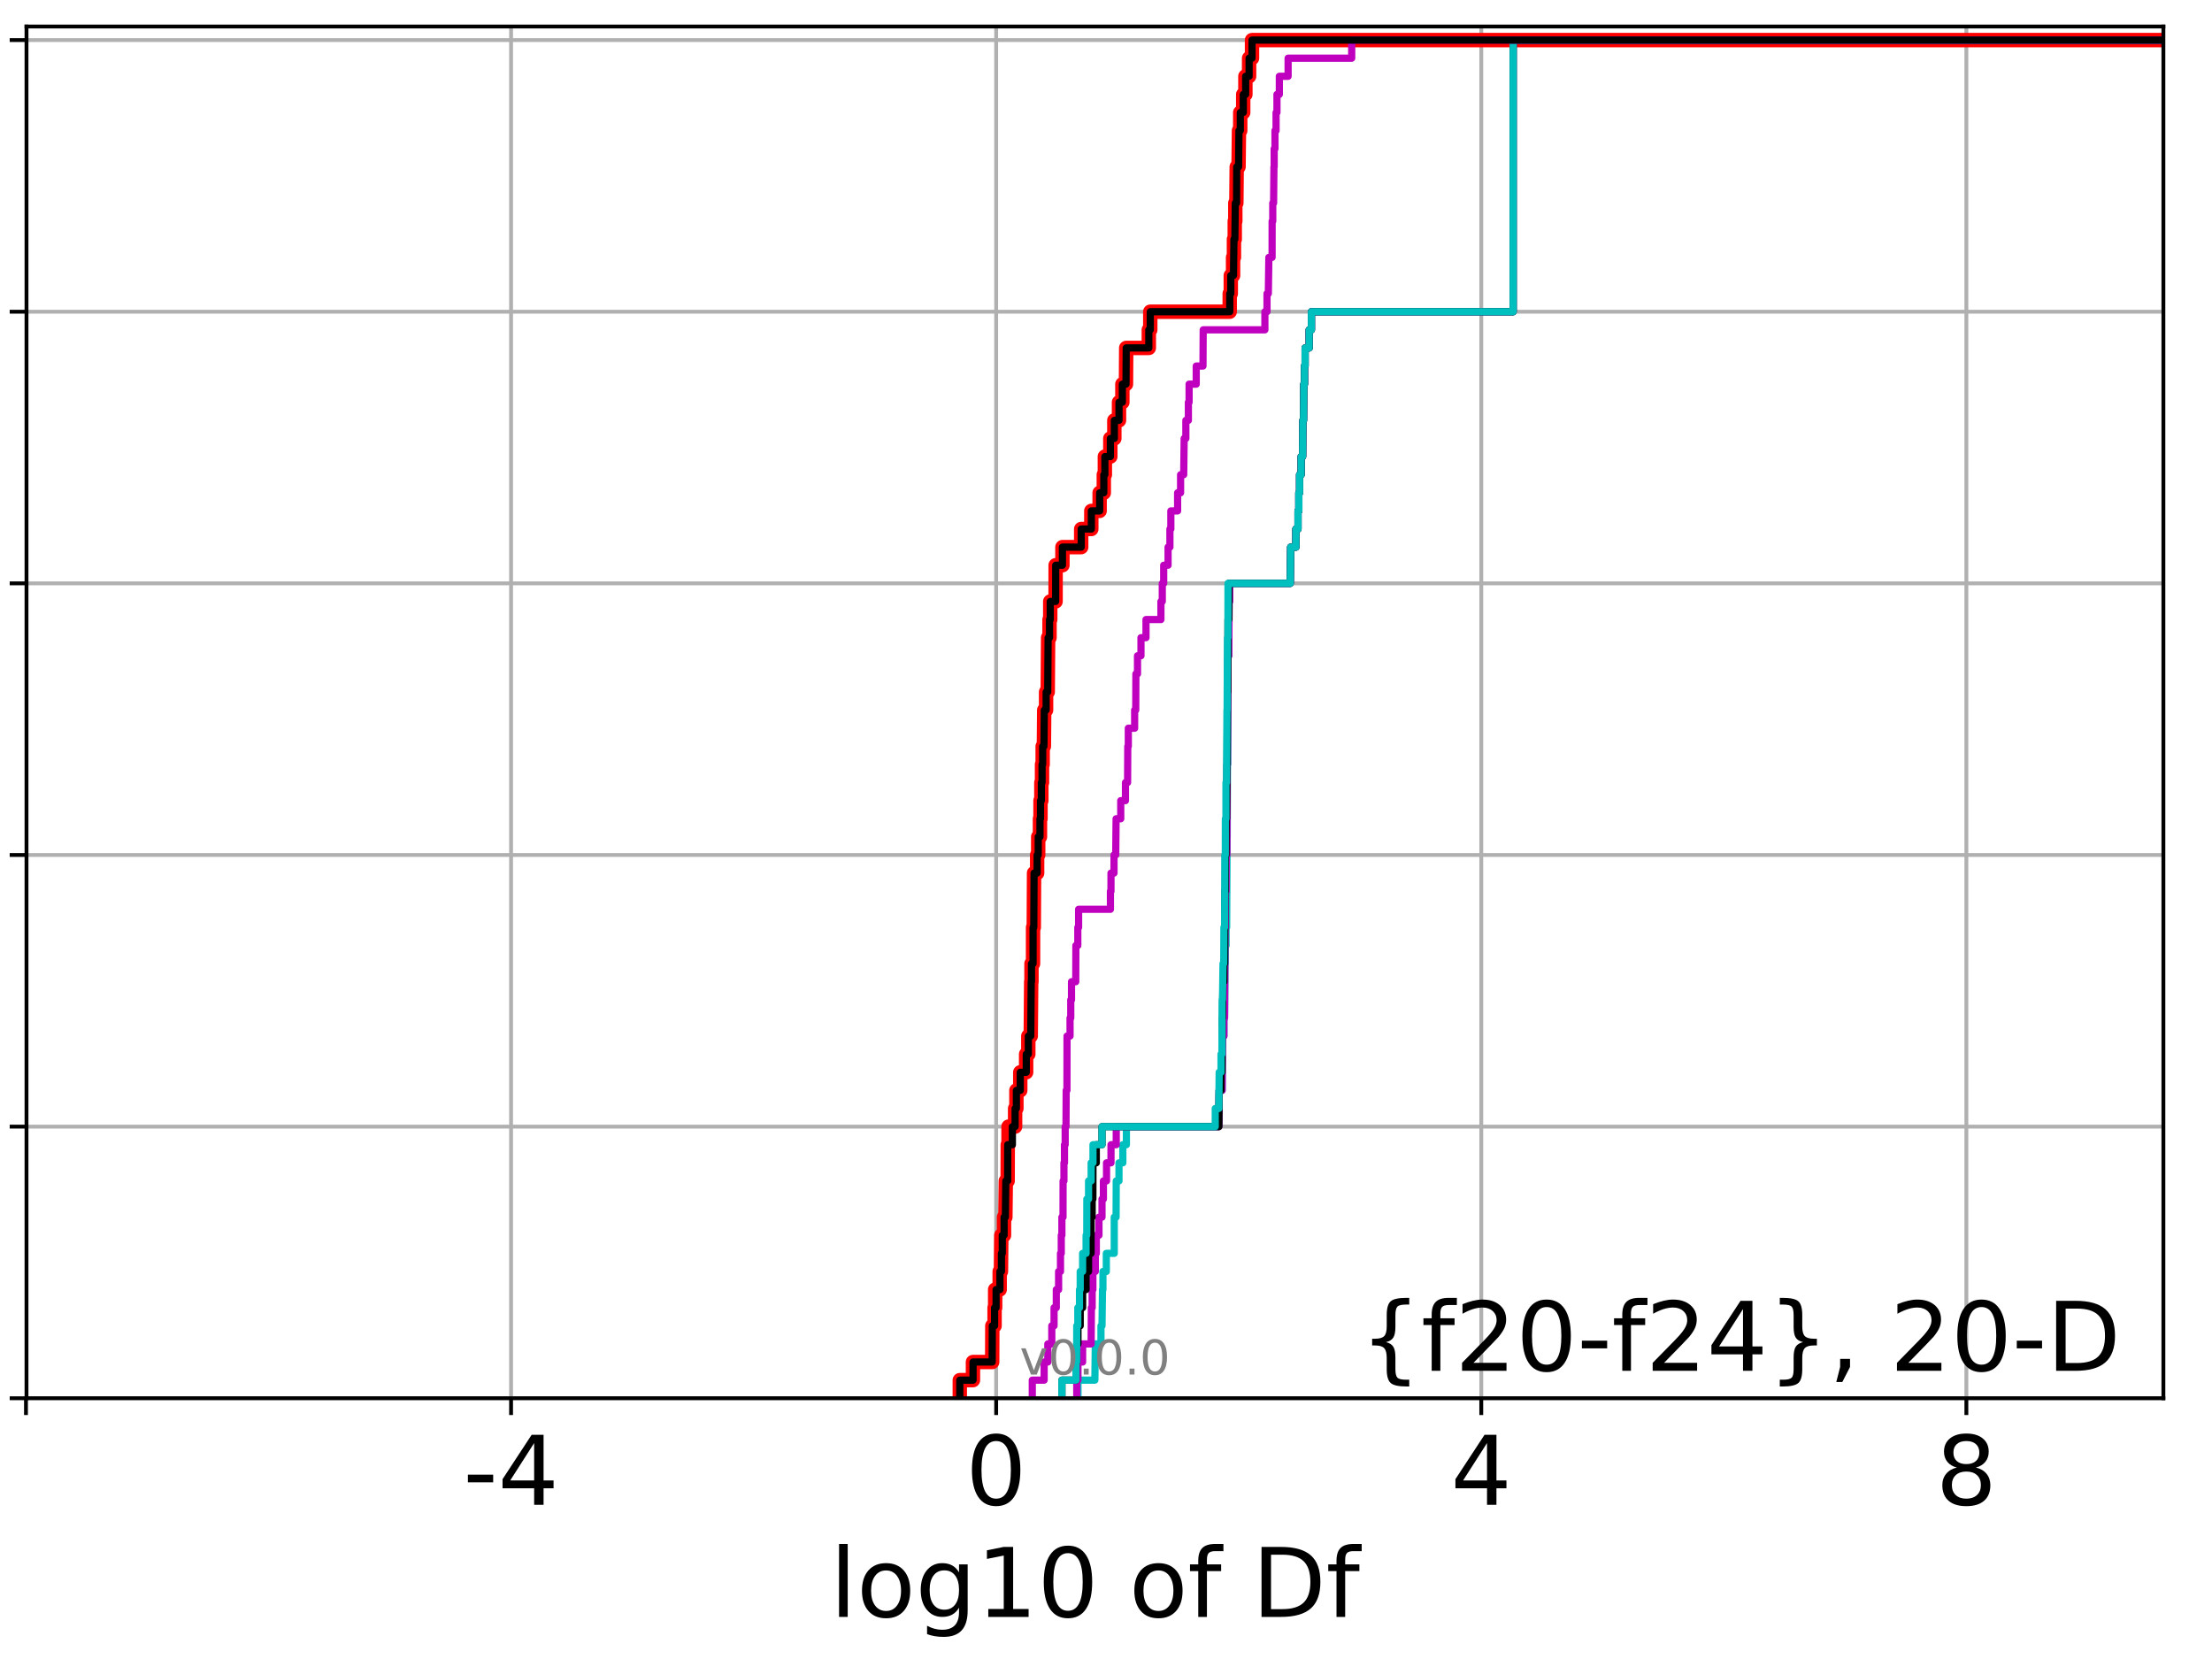 <?xml version="1.0" encoding="utf-8" standalone="no"?>
<!DOCTYPE svg PUBLIC "-//W3C//DTD SVG 1.1//EN"
  "http://www.w3.org/Graphics/SVG/1.1/DTD/svg11.dtd">
<!-- Created with matplotlib (http://matplotlib.org/) -->
<svg height="345.6pt" version="1.1" viewBox="0 0 460.8 345.6" width="460.8pt" xmlns="http://www.w3.org/2000/svg" xmlns:xlink="http://www.w3.org/1999/xlink">
 <defs>
  <style type="text/css">
*{stroke-linecap:butt;stroke-linejoin:round;}
  </style>
 </defs>
 <g id="figure_1">
  <g id="patch_1">
   <path d="M 0 345.6 
L 460.8 345.6 
L 460.8 0 
L 0 0 
z
" style="fill:#ffffff;"/>
  </g>
  <g id="axes_1">
   <g id="patch_2">
    <path d="M 5.52 291.28 
L 450.672 291.28 
L 450.672 5.52 
L 5.52 5.52 
z
" style="fill:#ffffff;"/>
   </g>
   <g id="matplotlib.axis_1">
    <g id="xtick_1">
     <g id="line2d_1">
      <path clip-path="url(#pfdc9e959a0)" d="M 5.411 291.28 
L 5.411 5.52 
" style="fill:none;stroke:#b0b0b0;stroke-linecap:square;stroke-width:0.8;"/>
     </g>
     <g id="line2d_2">
      <defs>
       <path d="M 0 0 
L 0 3.5 
" id="m302bbf1ad4" style="stroke:#000000;stroke-width:0.8;"/>
      </defs>
      <g>
       <use style="stroke:#000000;stroke-width:0.8;" x="5.411" xlink:href="#m302bbf1ad4" y="291.28"/>
      </g>
     </g>
    </g>
    <g id="xtick_2">
     <g id="line2d_3">
      <path clip-path="url(#pfdc9e959a0)" d="M 106.466 291.28 
L 106.466 5.52 
" style="fill:none;stroke:#b0b0b0;stroke-linecap:square;stroke-width:0.8;"/>
     </g>
     <g id="line2d_4">
      <g>
       <use style="stroke:#000000;stroke-width:0.8;" x="106.466" xlink:href="#m302bbf1ad4" y="291.28"/>
      </g>
     </g>
     <g id="text_1">
      <!-- -4 -->
      <defs>
       <path d="M 4.891 31.391 
L 31.203 31.391 
L 31.203 23.391 
L 4.891 23.391 
z
" id="DejaVuSans-2d"/>
       <path d="M 37.797 64.312 
L 12.891 25.391 
L 37.797 25.391 
z
M 35.203 72.906 
L 47.609 72.906 
L 47.609 25.391 
L 58.016 25.391 
L 58.016 17.188 
L 47.609 17.188 
L 47.609 0 
L 37.797 0 
L 37.797 17.188 
L 4.891 17.188 
L 4.891 26.703 
z
" id="DejaVuSans-34"/>
      </defs>
      <g transform="translate(96.496 313.477)scale(0.2 -0.2)">
       <use xlink:href="#DejaVuSans-2d"/>
       <use x="36.084" xlink:href="#DejaVuSans-34"/>
      </g>
     </g>
    </g>
    <g id="xtick_3">
     <g id="line2d_5">
      <path clip-path="url(#pfdc9e959a0)" d="M 207.521 291.28 
L 207.521 5.52 
" style="fill:none;stroke:#b0b0b0;stroke-linecap:square;stroke-width:0.8;"/>
     </g>
     <g id="line2d_6">
      <g>
       <use style="stroke:#000000;stroke-width:0.8;" x="207.521" xlink:href="#m302bbf1ad4" y="291.28"/>
      </g>
     </g>
     <g id="text_2">
      <!-- 0 -->
      <defs>
       <path d="M 31.781 66.406 
Q 24.172 66.406 20.328 58.906 
Q 16.5 51.422 16.5 36.375 
Q 16.5 21.391 20.328 13.891 
Q 24.172 6.391 31.781 6.391 
Q 39.453 6.391 43.281 13.891 
Q 47.125 21.391 47.125 36.375 
Q 47.125 51.422 43.281 58.906 
Q 39.453 66.406 31.781 66.406 
z
M 31.781 74.219 
Q 44.047 74.219 50.516 64.516 
Q 56.984 54.828 56.984 36.375 
Q 56.984 17.969 50.516 8.266 
Q 44.047 -1.422 31.781 -1.422 
Q 19.531 -1.422 13.062 8.266 
Q 6.594 17.969 6.594 36.375 
Q 6.594 54.828 13.062 64.516 
Q 19.531 74.219 31.781 74.219 
z
" id="DejaVuSans-30"/>
      </defs>
      <g transform="translate(201.158 313.477)scale(0.2 -0.2)">
       <use xlink:href="#DejaVuSans-30"/>
      </g>
     </g>
    </g>
    <g id="xtick_4">
     <g id="line2d_7">
      <path clip-path="url(#pfdc9e959a0)" d="M 308.576 291.28 
L 308.576 5.52 
" style="fill:none;stroke:#b0b0b0;stroke-linecap:square;stroke-width:0.8;"/>
     </g>
     <g id="line2d_8">
      <g>
       <use style="stroke:#000000;stroke-width:0.8;" x="308.576" xlink:href="#m302bbf1ad4" y="291.28"/>
      </g>
     </g>
     <g id="text_3">
      <!-- 4 -->
      <g transform="translate(302.214 313.477)scale(0.2 -0.2)">
       <use xlink:href="#DejaVuSans-34"/>
      </g>
     </g>
    </g>
    <g id="xtick_5">
     <g id="line2d_9">
      <path clip-path="url(#pfdc9e959a0)" d="M 409.631 291.28 
L 409.631 5.52 
" style="fill:none;stroke:#b0b0b0;stroke-linecap:square;stroke-width:0.8;"/>
     </g>
     <g id="line2d_10">
      <g>
       <use style="stroke:#000000;stroke-width:0.8;" x="409.631" xlink:href="#m302bbf1ad4" y="291.28"/>
      </g>
     </g>
     <g id="text_4">
      <!-- 8 -->
      <defs>
       <path d="M 31.781 34.625 
Q 24.75 34.625 20.719 30.859 
Q 16.703 27.094 16.703 20.516 
Q 16.703 13.922 20.719 10.156 
Q 24.75 6.391 31.781 6.391 
Q 38.812 6.391 42.859 10.172 
Q 46.922 13.969 46.922 20.516 
Q 46.922 27.094 42.891 30.859 
Q 38.875 34.625 31.781 34.625 
z
M 21.922 38.812 
Q 15.578 40.375 12.031 44.719 
Q 8.5 49.078 8.5 55.328 
Q 8.5 64.062 14.719 69.141 
Q 20.953 74.219 31.781 74.219 
Q 42.672 74.219 48.875 69.141 
Q 55.078 64.062 55.078 55.328 
Q 55.078 49.078 51.531 44.719 
Q 48 40.375 41.703 38.812 
Q 48.828 37.156 52.797 32.312 
Q 56.781 27.484 56.781 20.516 
Q 56.781 9.906 50.312 4.234 
Q 43.844 -1.422 31.781 -1.422 
Q 19.734 -1.422 13.25 4.234 
Q 6.781 9.906 6.781 20.516 
Q 6.781 27.484 10.781 32.312 
Q 14.797 37.156 21.922 38.812 
z
M 18.312 54.391 
Q 18.312 48.734 21.844 45.562 
Q 25.391 42.391 31.781 42.391 
Q 38.141 42.391 41.719 45.562 
Q 45.312 48.734 45.312 54.391 
Q 45.312 60.062 41.719 63.234 
Q 38.141 66.406 31.781 66.406 
Q 25.391 66.406 21.844 63.234 
Q 18.312 60.062 18.312 54.391 
z
" id="DejaVuSans-38"/>
      </defs>
      <g transform="translate(403.269 313.477)scale(0.2 -0.2)">
       <use xlink:href="#DejaVuSans-38"/>
      </g>
     </g>
    </g>
    <g id="text_5">
     <!-- log10 of Df -->
     <defs>
      <path d="M 9.422 75.984 
L 18.406 75.984 
L 18.406 0 
L 9.422 0 
z
" id="DejaVuSans-6c"/>
      <path d="M 30.609 48.391 
Q 23.391 48.391 19.188 42.75 
Q 14.984 37.109 14.984 27.297 
Q 14.984 17.484 19.156 11.844 
Q 23.344 6.203 30.609 6.203 
Q 37.797 6.203 41.984 11.859 
Q 46.188 17.531 46.188 27.297 
Q 46.188 37.016 41.984 42.703 
Q 37.797 48.391 30.609 48.391 
z
M 30.609 56 
Q 42.328 56 49.016 48.375 
Q 55.719 40.766 55.719 27.297 
Q 55.719 13.875 49.016 6.219 
Q 42.328 -1.422 30.609 -1.422 
Q 18.844 -1.422 12.172 6.219 
Q 5.516 13.875 5.516 27.297 
Q 5.516 40.766 12.172 48.375 
Q 18.844 56 30.609 56 
z
" id="DejaVuSans-6f"/>
      <path d="M 45.406 27.984 
Q 45.406 37.75 41.375 43.109 
Q 37.359 48.484 30.078 48.484 
Q 22.859 48.484 18.828 43.109 
Q 14.797 37.75 14.797 27.984 
Q 14.797 18.266 18.828 12.891 
Q 22.859 7.516 30.078 7.516 
Q 37.359 7.516 41.375 12.891 
Q 45.406 18.266 45.406 27.984 
z
M 54.391 6.781 
Q 54.391 -7.172 48.188 -13.984 
Q 42 -20.797 29.203 -20.797 
Q 24.469 -20.797 20.266 -20.094 
Q 16.062 -19.391 12.109 -17.922 
L 12.109 -9.188 
Q 16.062 -11.328 19.922 -12.344 
Q 23.781 -13.375 27.781 -13.375 
Q 36.625 -13.375 41.016 -8.766 
Q 45.406 -4.156 45.406 5.172 
L 45.406 9.625 
Q 42.625 4.781 38.281 2.391 
Q 33.938 0 27.875 0 
Q 17.828 0 11.672 7.656 
Q 5.516 15.328 5.516 27.984 
Q 5.516 40.672 11.672 48.328 
Q 17.828 56 27.875 56 
Q 33.938 56 38.281 53.609 
Q 42.625 51.219 45.406 46.391 
L 45.406 54.688 
L 54.391 54.688 
z
" id="DejaVuSans-67"/>
      <path d="M 12.406 8.297 
L 28.516 8.297 
L 28.516 63.922 
L 10.984 60.406 
L 10.984 69.391 
L 28.422 72.906 
L 38.281 72.906 
L 38.281 8.297 
L 54.391 8.297 
L 54.391 0 
L 12.406 0 
z
" id="DejaVuSans-31"/>
      <path id="DejaVuSans-20"/>
      <path d="M 37.109 75.984 
L 37.109 68.5 
L 28.516 68.5 
Q 23.688 68.5 21.797 66.547 
Q 19.922 64.594 19.922 59.516 
L 19.922 54.688 
L 34.719 54.688 
L 34.719 47.703 
L 19.922 47.703 
L 19.922 0 
L 10.891 0 
L 10.891 47.703 
L 2.297 47.703 
L 2.297 54.688 
L 10.891 54.688 
L 10.891 58.5 
Q 10.891 67.625 15.141 71.797 
Q 19.391 75.984 28.609 75.984 
z
" id="DejaVuSans-66"/>
      <path d="M 19.672 64.797 
L 19.672 8.109 
L 31.594 8.109 
Q 46.688 8.109 53.688 14.938 
Q 60.688 21.781 60.688 36.531 
Q 60.688 51.172 53.688 57.984 
Q 46.688 64.797 31.594 64.797 
z
M 9.812 72.906 
L 30.078 72.906 
Q 51.266 72.906 61.172 64.094 
Q 71.094 55.281 71.094 36.531 
Q 71.094 17.672 61.125 8.828 
Q 51.172 0 30.078 0 
L 9.812 0 
z
" id="DejaVuSans-44"/>
     </defs>
     <g transform="translate(172.91 336.833)scale(0.2 -0.2)">
      <use xlink:href="#DejaVuSans-6c"/>
      <use x="27.783" xlink:href="#DejaVuSans-6f"/>
      <use x="88.965" xlink:href="#DejaVuSans-67"/>
      <use x="152.441" xlink:href="#DejaVuSans-31"/>
      <use x="216.064" xlink:href="#DejaVuSans-30"/>
      <use x="279.688" xlink:href="#DejaVuSans-20"/>
      <use x="311.475" xlink:href="#DejaVuSans-6f"/>
      <use x="372.656" xlink:href="#DejaVuSans-66"/>
      <use x="407.861" xlink:href="#DejaVuSans-20"/>
      <use x="439.648" xlink:href="#DejaVuSans-44"/>
      <use x="516.65" xlink:href="#DejaVuSans-66"/>
     </g>
    </g>
   </g>
   <g id="matplotlib.axis_2">
    <g id="ytick_1">
     <g id="line2d_11">
      <path clip-path="url(#pfdc9e959a0)" d="M 5.52 291.28 
L 450.672 291.28 
" style="fill:none;stroke:#b0b0b0;stroke-linecap:square;stroke-width:0.8;"/>
     </g>
     <g id="line2d_12">
      <defs>
       <path d="M 0 0 
L -3.5 0 
" id="m9f3f7b6aa8" style="stroke:#000000;stroke-width:0.8;"/>
      </defs>
      <g>
       <use style="stroke:#000000;stroke-width:0.8;" x="5.52" xlink:href="#m9f3f7b6aa8" y="291.28"/>
      </g>
     </g>
    </g>
    <g id="ytick_2">
     <g id="line2d_13">
      <path clip-path="url(#pfdc9e959a0)" d="M 5.52 234.694 
L 450.672 234.694 
" style="fill:none;stroke:#b0b0b0;stroke-linecap:square;stroke-width:0.8;"/>
     </g>
     <g id="line2d_14">
      <g>
       <use style="stroke:#000000;stroke-width:0.8;" x="5.52" xlink:href="#m9f3f7b6aa8" y="234.694"/>
      </g>
     </g>
    </g>
    <g id="ytick_3">
     <g id="line2d_15">
      <path clip-path="url(#pfdc9e959a0)" d="M 5.52 178.108 
L 450.672 178.108 
" style="fill:none;stroke:#b0b0b0;stroke-linecap:square;stroke-width:0.8;"/>
     </g>
     <g id="line2d_16">
      <g>
       <use style="stroke:#000000;stroke-width:0.8;" x="5.52" xlink:href="#m9f3f7b6aa8" y="178.108"/>
      </g>
     </g>
    </g>
    <g id="ytick_4">
     <g id="line2d_17">
      <path clip-path="url(#pfdc9e959a0)" d="M 5.52 121.522 
L 450.672 121.522 
" style="fill:none;stroke:#b0b0b0;stroke-linecap:square;stroke-width:0.8;"/>
     </g>
     <g id="line2d_18">
      <g>
       <use style="stroke:#000000;stroke-width:0.8;" x="5.52" xlink:href="#m9f3f7b6aa8" y="121.522"/>
      </g>
     </g>
    </g>
    <g id="ytick_5">
     <g id="line2d_19">
      <path clip-path="url(#pfdc9e959a0)" d="M 5.52 64.935 
L 450.672 64.935 
" style="fill:none;stroke:#b0b0b0;stroke-linecap:square;stroke-width:0.8;"/>
     </g>
     <g id="line2d_20">
      <g>
       <use style="stroke:#000000;stroke-width:0.8;" x="5.52" xlink:href="#m9f3f7b6aa8" y="64.935"/>
      </g>
     </g>
    </g>
    <g id="ytick_6">
     <g id="line2d_21">
      <path clip-path="url(#pfdc9e959a0)" d="M 5.52 8.349 
L 450.672 8.349 
" style="fill:none;stroke:#b0b0b0;stroke-linecap:square;stroke-width:0.8;"/>
     </g>
     <g id="line2d_22">
      <g>
       <use style="stroke:#000000;stroke-width:0.8;" x="5.52" xlink:href="#m9f3f7b6aa8" y="8.349"/>
      </g>
     </g>
    </g>
   </g>
   <g id="line2d_23">
    <path clip-path="url(#pfdc9e959a0)" d="M 199.941 291.28 
L 199.941 287.508 
L 202.684 287.508 
L 202.684 283.735 
L 206.692 283.735 
L 206.72 276.19 
L 207.189 276.19 
L 207.189 272.418 
L 207.308 272.418 
L 207.308 268.646 
L 208.251 268.646 
L 208.251 264.873 
L 208.517 264.873 
L 208.591 257.328 
L 209.152 257.328 
L 209.152 253.556 
L 209.437 253.556 
L 209.528 246.011 
L 209.912 246.011 
L 209.934 238.466 
L 210.091 238.466 
L 210.091 234.694 
L 211.467 234.694 
L 211.467 230.921 
L 211.734 230.921 
L 211.734 227.149 
L 212.54 227.149 
L 212.54 223.377 
L 213.76 223.377 
L 213.76 219.604 
L 214.218 219.604 
L 214.218 215.832 
L 214.724 215.832 
L 214.816 204.515 
L 214.877 204.515 
L 214.877 200.742 
L 215.2 200.742 
L 215.207 193.197 
L 215.355 193.197 
L 215.412 181.88 
L 216.056 181.88 
L 216.056 178.108 
L 216.277 178.108 
L 216.277 174.335 
L 216.644 174.335 
L 216.644 170.563 
L 216.757 170.563 
L 216.757 166.79 
L 216.933 166.79 
L 216.933 163.018 
L 217.071 163.018 
L 217.071 159.246 
L 217.206 159.246 
L 217.206 155.473 
L 217.462 155.473 
L 217.528 147.928 
L 217.918 147.928 
L 217.918 144.156 
L 218.261 144.156 
L 218.343 132.839 
L 218.635 132.839 
L 218.635 129.066 
L 218.785 129.066 
L 218.785 125.294 
L 219.897 125.294 
L 219.908 117.749 
L 221.323 117.749 
L 221.323 113.977 
L 225.232 113.977 
L 225.232 110.204 
L 227.34 110.204 
L 227.34 106.432 
L 229.071 106.432 
L 229.071 102.66 
L 229.942 102.66 
L 229.942 98.887 
L 230.163 98.887 
L 230.163 95.115 
L 231.301 95.115 
L 231.301 91.342 
L 232.138 91.342 
L 232.138 87.57 
L 233.11 87.57 
L 233.11 83.797 
L 233.811 83.797 
L 233.811 80.025 
L 234.56 80.025 
L 234.61 72.48 
L 239.32 72.48 
L 239.32 68.708 
L 239.623 68.708 
L 239.623 64.935 
L 256.17 64.935 
L 256.17 61.163 
L 256.396 61.163 
L 256.396 57.391 
L 256.872 57.391 
L 256.872 53.618 
L 257.052 53.618 
L 257.052 49.846 
L 257.22 49.846 
L 257.22 46.073 
L 257.338 46.073 
L 257.338 42.301 
L 257.557 42.301 
L 257.628 34.756 
L 258.013 34.756 
L 258.1 27.211 
L 258.364 27.211 
L 258.364 23.439 
L 258.985 23.439 
L 258.985 19.667 
L 259.439 19.667 
L 259.439 15.894 
L 260.211 15.894 
L 260.211 12.122 
L 260.819 12.122 
L 260.819 8.349 
L 260.819 8.349 
L 450.672 8.349 
L 450.672 8.349 
" style="fill:none;stroke:#ff0000;stroke-linecap:square;stroke-width:3;"/>
   </g>
   <g id="line2d_24">
    <path clip-path="url(#pfdc9e959a0)" d="M 224.559 291.28 
L 224.559 287.508 
L 228.08 287.508 
L 228.175 279.963 
L 229.352 279.963 
L 229.352 276.19 
L 229.569 276.19 
L 229.67 268.646 
L 229.763 268.646 
L 229.763 264.873 
L 230.467 264.873 
L 230.467 261.101 
L 232.119 261.101 
L 232.12 253.556 
L 232.502 253.556 
L 232.534 246.011 
L 233.106 246.011 
L 233.106 242.239 
L 233.909 242.239 
L 233.909 238.466 
L 234.65 238.466 
L 234.65 234.694 
L 253.907 234.694 
L 253.976 227.149 
L 254.594 227.149 
L 254.668 215.832 
L 254.965 215.832 
L 254.965 212.059 
L 255.102 212.059 
L 255.202 200.742 
L 255.258 200.742 
L 255.258 196.97 
L 255.418 196.97 
L 255.418 193.197 
L 255.53 193.197 
L 255.631 174.335 
L 255.649 174.335 
L 255.696 159.246 
L 255.761 159.246 
L 255.82 136.611 
L 255.975 136.611 
L 256.043 125.294 
L 256.162 125.294 
L 256.162 121.522 
L 268.783 121.522 
L 268.87 113.977 
L 269.963 113.977 
L 269.963 110.204 
L 270.4 110.204 
L 270.4 106.432 
L 270.572 106.432 
L 270.572 102.66 
L 270.732 102.66 
L 270.732 98.887 
L 271.052 98.887 
L 271.052 95.115 
L 271.359 95.115 
L 271.413 87.57 
L 271.548 87.57 
L 271.616 80.025 
L 271.746 80.025 
L 271.746 76.253 
L 271.879 76.253 
L 271.879 72.48 
L 272.731 72.48 
L 272.731 68.708 
L 273.191 68.708 
L 273.191 64.935 
L 315.218 64.935 
L 315.218 8.349 
L 315.218 8.349 
L 450.672 8.349 
L 450.672 8.349 
" style="fill:none;stroke:#00bfbf;stroke-linecap:square;stroke-width:1.5;"/>
   </g>
   <g id="line2d_25">
    <path clip-path="url(#pfdc9e959a0)" d="M 224.307 291.28 
L 224.307 287.508 
L 224.559 287.508 
L 224.559 283.735 
L 225.527 283.735 
L 225.527 279.963 
L 227.303 279.963 
L 227.356 272.418 
L 227.518 272.418 
L 227.518 268.646 
L 227.668 268.646 
L 227.668 264.873 
L 228.175 264.873 
L 228.175 261.101 
L 228.381 261.101 
L 228.381 257.328 
L 228.934 257.328 
L 228.934 253.556 
L 229.569 253.556 
L 229.569 249.783 
L 229.86 249.783 
L 229.86 246.011 
L 230.51 246.011 
L 230.51 242.239 
L 231.441 242.239 
L 231.441 238.466 
L 232.534 238.466 
L 232.534 234.694 
L 253.907 234.694 
L 253.976 227.149 
L 254.594 227.149 
L 254.668 215.832 
L 254.965 215.832 
L 254.965 212.059 
L 255.102 212.059 
L 255.202 193.197 
L 255.258 193.197 
L 255.267 185.653 
L 255.418 185.653 
L 255.447 178.108 
L 255.579 178.108 
L 255.649 159.246 
L 255.691 159.246 
L 255.761 144.156 
L 255.814 144.156 
L 255.82 136.611 
L 255.975 136.611 
L 256.043 125.294 
L 256.162 125.294 
L 256.162 121.522 
L 268.783 121.522 
L 268.87 113.977 
L 269.963 113.977 
L 269.963 110.204 
L 270.4 110.204 
L 270.4 106.432 
L 270.572 106.432 
L 270.572 102.66 
L 270.732 102.66 
L 270.732 98.887 
L 271.052 98.887 
L 271.052 95.115 
L 271.359 95.115 
L 271.413 87.57 
L 271.548 87.57 
L 271.616 80.025 
L 271.746 80.025 
L 271.746 76.253 
L 271.879 76.253 
L 271.879 72.48 
L 272.731 72.48 
L 272.731 68.708 
L 273.191 68.708 
L 273.191 64.935 
L 315.218 64.935 
L 315.218 8.349 
L 315.218 8.349 
L 450.672 8.349 
L 450.672 8.349 
" style="fill:none;stroke:#bf00bf;stroke-linecap:square;stroke-width:1.5;"/>
   </g>
   <g id="line2d_26">
    <path clip-path="url(#pfdc9e959a0)" d="M 221.212 291.28 
L 221.212 287.508 
L 224.148 287.508 
L 224.148 283.735 
L 224.307 283.735 
L 224.307 279.963 
L 224.559 279.963 
L 224.559 276.19 
L 225.029 276.19 
L 225.029 272.418 
L 225.527 272.418 
L 225.527 268.646 
L 226.253 268.646 
L 226.253 264.873 
L 226.766 264.873 
L 226.766 261.101 
L 227.285 261.101 
L 227.303 253.556 
L 227.518 253.556 
L 227.518 249.783 
L 227.668 249.783 
L 227.689 242.239 
L 228.38 242.239 
L 228.38 238.466 
L 229.569 238.466 
L 229.569 234.694 
L 253.907 234.694 
L 253.976 227.149 
L 254.36 227.149 
L 254.36 223.377 
L 254.547 223.377 
L 254.597 212.059 
L 254.668 212.059 
L 254.774 204.515 
L 254.965 204.515 
L 254.965 200.742 
L 255.102 200.742 
L 255.171 185.653 
L 255.258 185.653 
L 255.267 178.108 
L 255.389 178.108 
L 255.418 170.563 
L 255.513 170.563 
L 255.597 159.246 
L 255.629 159.246 
L 255.706 144.156 
L 255.761 144.156 
L 255.82 129.066 
L 255.975 129.066 
L 255.981 121.522 
L 268.783 121.522 
L 268.87 113.977 
L 269.963 113.977 
L 269.963 110.204 
L 270.4 110.204 
L 270.4 106.432 
L 270.572 106.432 
L 270.572 102.66 
L 270.732 102.66 
L 270.732 98.887 
L 271.052 98.887 
L 271.052 95.115 
L 271.359 95.115 
L 271.413 87.57 
L 271.548 87.57 
L 271.616 80.025 
L 271.746 80.025 
L 271.746 76.253 
L 271.879 76.253 
L 271.879 72.48 
L 272.731 72.48 
L 272.731 68.708 
L 273.191 68.708 
L 273.191 64.935 
L 315.218 64.935 
L 315.218 8.349 
L 315.218 8.349 
L 450.672 8.349 
L 450.672 8.349 
" style="fill:none;stroke:#000000;stroke-linecap:square;stroke-width:1.5;"/>
   </g>
   <g id="line2d_27">
    <path clip-path="url(#pfdc9e959a0)" d="M 221.212 291.28 
L 221.212 287.508 
L 224.148 287.508 
L 224.148 283.735 
L 224.285 283.735 
L 224.307 276.19 
L 224.528 276.19 
L 224.528 272.418 
L 224.879 272.418 
L 224.879 268.646 
L 225.029 268.646 
L 225.029 264.873 
L 225.527 264.873 
L 225.527 261.101 
L 226.253 261.101 
L 226.253 257.328 
L 226.392 257.328 
L 226.409 249.783 
L 226.766 249.783 
L 226.766 246.011 
L 227.303 246.011 
L 227.303 242.239 
L 227.689 242.239 
L 227.689 238.466 
L 229.569 238.466 
L 229.569 234.694 
L 253.158 234.694 
L 253.158 230.921 
L 253.907 230.921 
L 253.976 223.377 
L 254.36 223.377 
L 254.36 219.604 
L 254.547 219.604 
L 254.597 208.287 
L 254.668 208.287 
L 254.774 200.742 
L 254.927 200.742 
L 254.965 193.197 
L 255.102 193.197 
L 255.168 178.108 
L 255.258 178.108 
L 255.267 170.563 
L 255.389 170.563 
L 255.391 163.018 
L 255.513 163.018 
L 255.597 147.928 
L 255.631 147.928 
L 255.706 132.839 
L 255.797 132.839 
L 255.814 121.522 
L 268.783 121.522 
L 268.87 113.977 
L 269.963 113.977 
L 269.963 110.204 
L 270.4 110.204 
L 270.4 106.432 
L 270.572 106.432 
L 270.572 102.66 
L 270.732 102.66 
L 270.732 98.887 
L 271.052 98.887 
L 271.052 95.115 
L 271.359 95.115 
L 271.413 87.57 
L 271.548 87.57 
L 271.616 80.025 
L 271.746 80.025 
L 271.746 76.253 
L 271.879 76.253 
L 271.879 72.48 
L 272.731 72.48 
L 272.731 68.708 
L 273.191 68.708 
L 273.191 64.935 
L 315.218 64.935 
L 315.218 8.349 
L 315.218 8.349 
L 450.672 8.349 
L 450.672 8.349 
" style="fill:none;stroke:#00bfbf;stroke-linecap:square;stroke-width:1.5;"/>
   </g>
   <g id="line2d_28">
    <path clip-path="url(#pfdc9e959a0)" d="M 215.044 291.28 
L 215.044 287.508 
L 217.515 287.508 
L 217.515 283.735 
L 218.282 283.735 
L 218.282 279.963 
L 219.107 279.963 
L 219.107 276.19 
L 219.58 276.19 
L 219.58 272.418 
L 220.048 272.418 
L 220.048 268.646 
L 220.526 268.646 
L 220.526 264.873 
L 220.92 264.873 
L 220.92 261.101 
L 221.083 261.101 
L 221.083 257.328 
L 221.212 257.328 
L 221.212 253.556 
L 221.446 253.556 
L 221.463 246.011 
L 221.64 246.011 
L 221.64 242.239 
L 221.751 242.239 
L 221.751 238.466 
L 221.897 238.466 
L 221.897 234.694 
L 222.066 234.694 
L 222.107 227.149 
L 222.264 227.149 
L 222.281 215.832 
L 222.911 215.832 
L 222.911 212.059 
L 223.059 212.059 
L 223.059 208.287 
L 223.215 208.287 
L 223.215 204.515 
L 224.097 204.515 
L 224.125 196.97 
L 224.528 196.97 
L 224.528 193.197 
L 224.693 193.197 
L 224.693 189.425 
L 231.322 189.425 
L 231.322 185.653 
L 231.439 185.653 
L 231.439 181.88 
L 232.071 181.88 
L 232.071 178.108 
L 232.426 178.108 
L 232.504 170.563 
L 233.471 170.563 
L 233.471 166.79 
L 234.456 166.79 
L 234.456 163.018 
L 234.897 163.018 
L 234.936 155.473 
L 235.047 155.473 
L 235.047 151.701 
L 236.365 151.701 
L 236.365 147.928 
L 236.596 147.928 
L 236.628 140.384 
L 236.963 140.384 
L 236.963 136.611 
L 237.686 136.611 
L 237.686 132.839 
L 238.732 132.839 
L 238.732 129.066 
L 241.843 129.066 
L 241.843 125.294 
L 242.125 125.294 
L 242.125 121.522 
L 242.419 121.522 
L 242.419 117.749 
L 243.33 117.749 
L 243.33 113.977 
L 243.716 113.977 
L 243.716 110.204 
L 243.909 110.204 
L 243.909 106.432 
L 245.318 106.432 
L 245.318 102.66 
L 245.939 102.66 
L 245.939 98.887 
L 246.587 98.887 
L 246.684 91.342 
L 247.036 91.342 
L 247.036 87.57 
L 247.562 87.57 
L 247.562 83.797 
L 247.712 83.797 
L 247.712 80.025 
L 249.196 80.025 
L 249.196 76.253 
L 250.603 76.253 
L 250.649 68.708 
L 263.5 68.708 
L 263.5 64.935 
L 263.939 64.935 
L 263.939 61.163 
L 264.216 61.163 
L 264.324 53.618 
L 264.999 53.618 
L 265.009 46.073 
L 265.14 46.073 
L 265.14 42.301 
L 265.315 42.301 
L 265.385 34.756 
L 265.435 34.756 
L 265.435 30.984 
L 265.601 30.984 
L 265.601 27.211 
L 265.829 27.211 
L 265.829 23.439 
L 266.015 23.439 
L 266.015 19.667 
L 266.51 19.667 
L 266.51 15.894 
L 268.335 15.894 
L 268.335 12.122 
L 281.584 12.122 
L 281.584 8.349 
L 281.584 8.349 
L 450.672 8.349 
L 450.672 8.349 
" style="fill:none;stroke:#bf00bf;stroke-linecap:square;stroke-width:1.5;"/>
   </g>
   <g id="line2d_29">
    <path clip-path="url(#pfdc9e959a0)" d="M 199.941 291.28 
L 199.941 287.508 
L 202.705 287.508 
L 202.705 283.735 
L 206.694 283.735 
L 206.72 276.19 
L 207.192 276.19 
L 207.192 272.418 
L 207.505 272.418 
L 207.505 268.646 
L 208.308 268.646 
L 208.308 264.873 
L 208.618 264.873 
L 208.618 261.101 
L 208.794 261.101 
L 208.794 257.328 
L 209.171 257.328 
L 209.171 253.556 
L 209.437 253.556 
L 209.528 246.011 
L 209.913 246.011 
L 209.934 238.466 
L 210.898 238.466 
L 210.898 234.694 
L 211.467 234.694 
L 211.467 230.921 
L 211.734 230.921 
L 211.734 227.149 
L 212.54 227.149 
L 212.54 223.377 
L 213.794 223.377 
L 213.794 219.604 
L 214.226 219.604 
L 214.226 215.832 
L 214.724 215.832 
L 214.822 204.515 
L 214.879 204.515 
L 214.879 200.742 
L 215.209 200.742 
L 215.212 193.197 
L 215.355 193.197 
L 215.417 181.88 
L 216.056 181.88 
L 216.056 178.108 
L 216.284 178.108 
L 216.284 174.335 
L 216.646 174.335 
L 216.646 170.563 
L 216.757 170.563 
L 216.757 166.79 
L 216.937 166.79 
L 216.937 163.018 
L 217.08 163.018 
L 217.08 159.246 
L 217.208 159.246 
L 217.208 155.473 
L 217.471 155.473 
L 217.549 147.928 
L 217.931 147.928 
L 217.931 144.156 
L 218.261 144.156 
L 218.343 132.839 
L 218.635 132.839 
L 218.635 129.066 
L 218.785 129.066 
L 218.785 125.294 
L 219.911 125.294 
L 219.925 117.749 
L 221.323 117.749 
L 221.323 113.977 
L 225.234 113.977 
L 225.234 110.204 
L 227.35 110.204 
L 227.35 106.432 
L 229.083 106.432 
L 229.083 102.66 
L 229.942 102.66 
L 229.942 98.887 
L 230.165 98.887 
L 230.165 95.115 
L 231.314 95.115 
L 231.314 91.342 
L 232.139 91.342 
L 232.139 87.57 
L 233.111 87.57 
L 233.111 83.797 
L 233.811 83.797 
L 233.811 80.025 
L 234.566 80.025 
L 234.612 72.48 
L 239.32 72.48 
L 239.32 68.708 
L 239.625 68.708 
L 239.625 64.935 
L 256.182 64.935 
L 256.182 61.163 
L 256.396 61.163 
L 256.396 57.391 
L 256.956 57.391 
L 257.052 49.846 
L 257.241 49.846 
L 257.338 42.301 
L 257.599 42.301 
L 257.628 34.756 
L 258.023 34.756 
L 258.1 27.211 
L 258.379 27.211 
L 258.379 23.439 
L 259.002 23.439 
L 259.002 19.667 
L 259.492 19.667 
L 259.492 15.894 
L 260.211 15.894 
L 260.211 12.122 
L 260.819 12.122 
L 260.819 8.349 
L 260.819 8.349 
L 450.672 8.349 
L 450.672 8.349 
" style="fill:none;stroke:#000000;stroke-linecap:square;stroke-width:1.5;"/>
   </g>
   <g id="patch_3">
    <path d="M 5.52 291.28 
L 5.52 5.52 
" style="fill:none;stroke:#000000;stroke-linecap:square;stroke-linejoin:miter;stroke-width:0.8;"/>
   </g>
   <g id="patch_4">
    <path d="M 450.672 291.28 
L 450.672 5.52 
" style="fill:none;stroke:#000000;stroke-linecap:square;stroke-linejoin:miter;stroke-width:0.8;"/>
   </g>
   <g id="patch_5">
    <path d="M 5.52 291.28 
L 450.672 291.28 
" style="fill:none;stroke:#000000;stroke-linecap:square;stroke-linejoin:miter;stroke-width:0.8;"/>
   </g>
   <g id="patch_6">
    <path d="M 5.52 5.52 
L 450.672 5.52 
" style="fill:none;stroke:#000000;stroke-linecap:square;stroke-linejoin:miter;stroke-width:0.8;"/>
   </g>
   <g id="text_6">
    <!-- {f20-f24}, 20-D -->
    <defs>
     <path d="M 51.125 -9.281 
L 51.125 -16.312 
L 48.094 -16.312 
Q 35.938 -16.312 31.812 -12.688 
Q 27.688 -9.078 27.688 1.703 
L 27.688 13.375 
Q 27.688 20.75 25.047 23.578 
Q 22.406 26.422 15.484 26.422 
L 12.5 26.422 
L 12.5 33.406 
L 15.484 33.406 
Q 22.469 33.406 25.078 36.203 
Q 27.688 39.016 27.688 46.297 
L 27.688 58.016 
Q 27.688 68.797 31.812 72.391 
Q 35.938 75.984 48.094 75.984 
L 51.125 75.984 
L 51.125 69 
L 47.797 69 
Q 40.922 69 38.812 66.844 
Q 36.719 64.703 36.719 57.812 
L 36.719 45.703 
Q 36.719 38.031 34.5 34.562 
Q 32.281 31.109 26.906 29.891 
Q 32.328 28.562 34.516 25.094 
Q 36.719 21.625 36.719 14.016 
L 36.719 1.906 
Q 36.719 -4.984 38.812 -7.125 
Q 40.922 -9.281 47.797 -9.281 
z
" id="DejaVuSans-7b"/>
     <path d="M 19.188 8.297 
L 53.609 8.297 
L 53.609 0 
L 7.328 0 
L 7.328 8.297 
Q 12.938 14.109 22.625 23.891 
Q 32.328 33.688 34.812 36.531 
Q 39.547 41.844 41.422 45.531 
Q 43.312 49.219 43.312 52.781 
Q 43.312 58.594 39.234 62.25 
Q 35.156 65.922 28.609 65.922 
Q 23.969 65.922 18.812 64.312 
Q 13.672 62.703 7.812 59.422 
L 7.812 69.391 
Q 13.766 71.781 18.938 73 
Q 24.125 74.219 28.422 74.219 
Q 39.75 74.219 46.484 68.547 
Q 53.219 62.891 53.219 53.422 
Q 53.219 48.922 51.531 44.891 
Q 49.859 40.875 45.406 35.406 
Q 44.188 33.984 37.641 27.219 
Q 31.109 20.453 19.188 8.297 
z
" id="DejaVuSans-32"/>
     <path d="M 12.5 -9.281 
L 15.922 -9.281 
Q 22.75 -9.281 24.828 -7.172 
Q 26.906 -5.078 26.906 1.906 
L 26.906 14.016 
Q 26.906 21.625 29.094 25.094 
Q 31.297 28.562 36.719 29.891 
Q 31.297 31.109 29.094 34.562 
Q 26.906 38.031 26.906 45.703 
L 26.906 57.812 
Q 26.906 64.75 24.828 66.875 
Q 22.75 69 15.922 69 
L 12.5 69 
L 12.5 75.984 
L 15.578 75.984 
Q 27.734 75.984 31.812 72.391 
Q 35.891 68.797 35.891 58.016 
L 35.891 46.297 
Q 35.891 39.016 38.516 36.203 
Q 41.156 33.406 48.094 33.406 
L 51.125 33.406 
L 51.125 26.422 
L 48.094 26.422 
Q 41.156 26.422 38.516 23.578 
Q 35.891 20.75 35.891 13.375 
L 35.891 1.703 
Q 35.891 -9.078 31.812 -12.688 
Q 27.734 -16.312 15.578 -16.312 
L 12.5 -16.312 
z
" id="DejaVuSans-7d"/>
     <path d="M 11.719 12.406 
L 22.016 12.406 
L 22.016 4 
L 14.016 -11.625 
L 7.719 -11.625 
L 11.719 4 
z
" id="DejaVuSans-2c"/>
    </defs>
    <g transform="translate(283.344 285.565)scale(0.2 -0.2)">
     <use xlink:href="#DejaVuSans-7b"/>
     <use x="63.623" xlink:href="#DejaVuSans-66"/>
     <use x="98.828" xlink:href="#DejaVuSans-32"/>
     <use x="162.451" xlink:href="#DejaVuSans-30"/>
     <use x="226.074" xlink:href="#DejaVuSans-2d"/>
     <use x="262.158" xlink:href="#DejaVuSans-66"/>
     <use x="297.363" xlink:href="#DejaVuSans-32"/>
     <use x="360.986" xlink:href="#DejaVuSans-34"/>
     <use x="424.609" xlink:href="#DejaVuSans-7d"/>
     <use x="488.232" xlink:href="#DejaVuSans-2c"/>
     <use x="520.02" xlink:href="#DejaVuSans-20"/>
     <use x="551.807" xlink:href="#DejaVuSans-32"/>
     <use x="615.43" xlink:href="#DejaVuSans-30"/>
     <use x="679.053" xlink:href="#DejaVuSans-2d"/>
     <use x="715.137" xlink:href="#DejaVuSans-44"/>
    </g>
   </g>
   <g id="text_7">
    <!-- v0.0.0 -->
    <defs>
     <path d="M 2.984 54.688 
L 12.5 54.688 
L 29.594 8.797 
L 46.688 54.688 
L 56.203 54.688 
L 35.688 0 
L 23.484 0 
z
" id="DejaVuSans-76"/>
     <path d="M 10.688 12.406 
L 21 12.406 
L 21 0 
L 10.688 0 
z
" id="DejaVuSans-2e"/>
    </defs>
    <g style="fill:#808080;" transform="translate(212.415 286.343)scale(0.1 -0.1)">
     <use xlink:href="#DejaVuSans-76"/>
     <use x="59.18" xlink:href="#DejaVuSans-30"/>
     <use x="122.803" xlink:href="#DejaVuSans-2e"/>
     <use x="154.59" xlink:href="#DejaVuSans-30"/>
     <use x="218.213" xlink:href="#DejaVuSans-2e"/>
     <use x="250" xlink:href="#DejaVuSans-30"/>
    </g>
   </g>
  </g>
 </g>
 <defs>
  <clipPath id="pfdc9e959a0">
   <rect height="285.76" width="445.152" x="5.52" y="5.52"/>
  </clipPath>
 </defs>
</svg>
